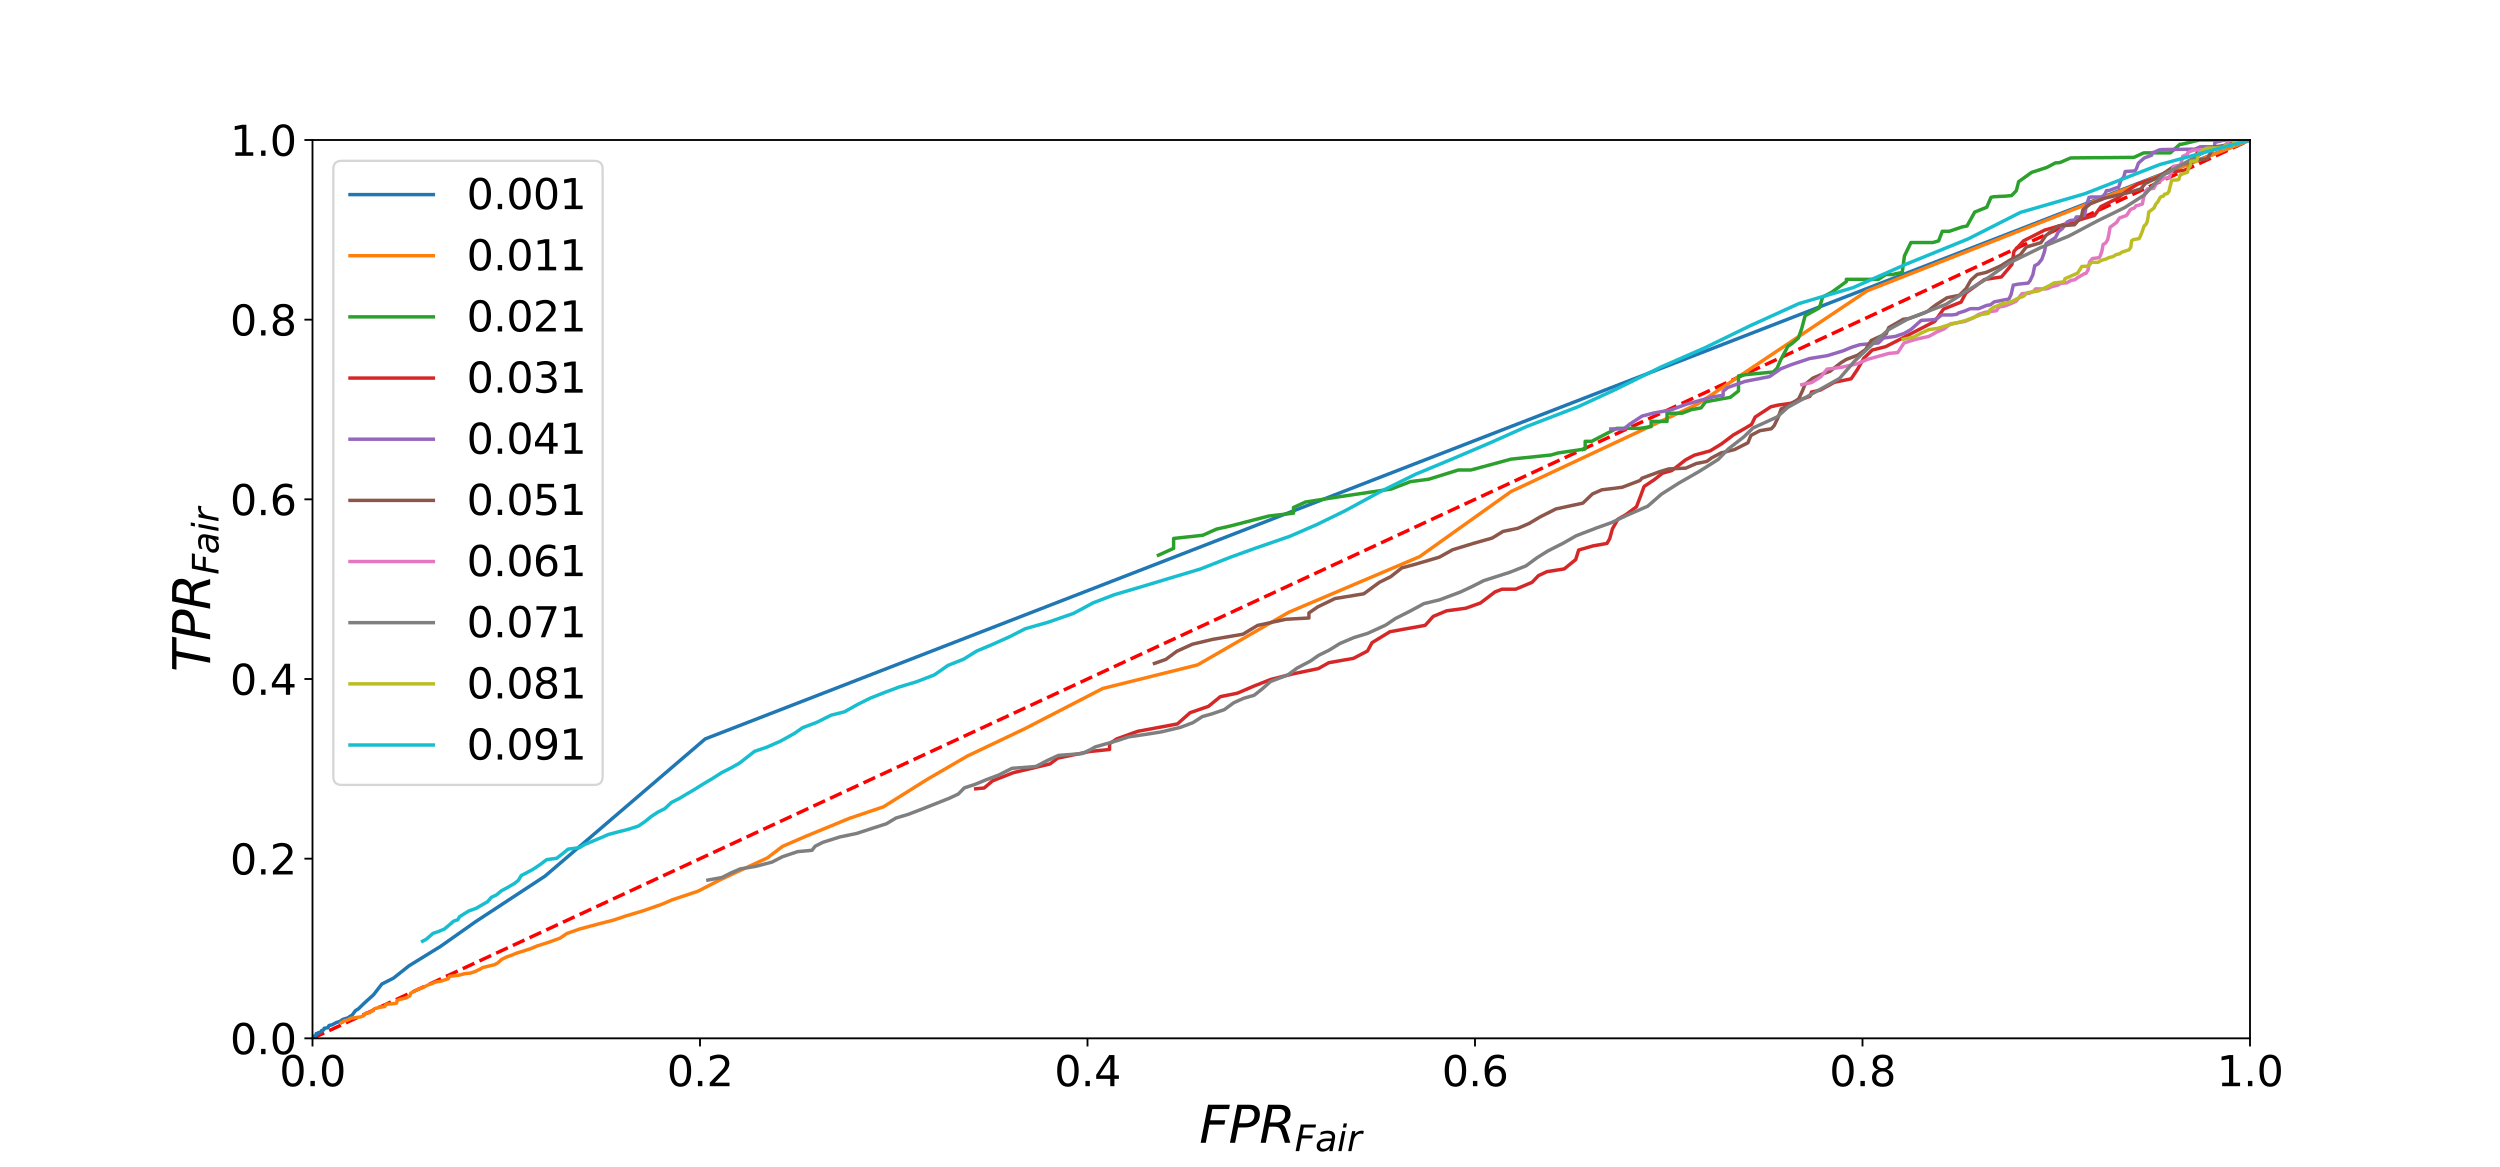 <?xml version="1.0" encoding="utf-8" standalone="no"?>
<!DOCTYPE svg PUBLIC "-//W3C//DTD SVG 1.1//EN"
  "http://www.w3.org/Graphics/SVG/1.1/DTD/svg11.dtd">
<svg height="504pt" version="1.1" viewBox="0 0 1080 504" width="1080pt" xmlns="http://www.w3.org/2000/svg" xmlns:xlink="http://www.w3.org/1999/xlink">
 <defs>
  <style type="text/css">*{stroke-linecap:butt;stroke-linejoin:round;}</style>
 </defs>
 <g id="figure_1">
  <g id="patch_1">
   <path d="M 0 504 
L 1080 504 
L 1080 0 
L 0 0 
z
" style="fill:#ffffff;"/>
  </g>
  <g id="axes_1">
   <g id="patch_2">
    <path d="M 135 448.56 
L 972 448.56 
L 972 60.48 
L 135 60.48 
z
" style="fill:#ffffff;"/>
   </g>
   <g id="matplotlib.axis_1">
    <g id="xtick_1">
     <g id="line2d_1">
      <defs>
       <path d="M 0 0 
L 0 3.5 
" id="mba4904916d" style="stroke:#000000;stroke-width:0.8;"/>
      </defs>
      <g>
       <use style="stroke:#000000;stroke-width:0.8;" x="135" xlink:href="#mba4904916d" y="448.56"/>
      </g>
     </g>
     <g id="text_1">
      <!-- 0.0 -->
      <g transform="translate(120.687 469.237)scale(0.18 -0.18)">
       <defs>
        <path d="M 2034 4250 
Q 1547 4250 1301 3770 
Q 1056 3291 1056 2328 
Q 1056 1369 1301 889 
Q 1547 409 2034 409 
Q 2525 409 2770 889 
Q 3016 1369 3016 2328 
Q 3016 3291 2770 3770 
Q 2525 4250 2034 4250 
z
M 2034 4750 
Q 2819 4750 3233 4129 
Q 3647 3509 3647 2328 
Q 3647 1150 3233 529 
Q 2819 -91 2034 -91 
Q 1250 -91 836 529 
Q 422 1150 422 2328 
Q 422 3509 836 4129 
Q 1250 4750 2034 4750 
z
" id="DejaVuSans-30" transform="scale(0.016)"/>
        <path d="M 684 794 
L 1344 794 
L 1344 0 
L 684 0 
L 684 794 
z
" id="DejaVuSans-2e" transform="scale(0.016)"/>
       </defs>
       <use xlink:href="#DejaVuSans-30"/>
       <use x="63.623" xlink:href="#DejaVuSans-2e"/>
       <use x="95.41" xlink:href="#DejaVuSans-30"/>
      </g>
     </g>
    </g>
    <g id="xtick_2">
     <g id="line2d_2">
      <g>
       <use style="stroke:#000000;stroke-width:0.8;" x="302.4" xlink:href="#mba4904916d" y="448.56"/>
      </g>
     </g>
     <g id="text_2">
      <!-- 0.2 -->
      <g transform="translate(288.087 469.237)scale(0.18 -0.18)">
       <defs>
        <path d="M 1228 531 
L 3431 531 
L 3431 0 
L 469 0 
L 469 531 
Q 828 903 1448 1529 
Q 2069 2156 2228 2338 
Q 2531 2678 2651 2914 
Q 2772 3150 2772 3378 
Q 2772 3750 2511 3984 
Q 2250 4219 1831 4219 
Q 1534 4219 1204 4116 
Q 875 4013 500 3803 
L 500 4441 
Q 881 4594 1212 4672 
Q 1544 4750 1819 4750 
Q 2544 4750 2975 4387 
Q 3406 4025 3406 3419 
Q 3406 3131 3298 2873 
Q 3191 2616 2906 2266 
Q 2828 2175 2409 1742 
Q 1991 1309 1228 531 
z
" id="DejaVuSans-32" transform="scale(0.016)"/>
       </defs>
       <use xlink:href="#DejaVuSans-30"/>
       <use x="63.623" xlink:href="#DejaVuSans-2e"/>
       <use x="95.41" xlink:href="#DejaVuSans-32"/>
      </g>
     </g>
    </g>
    <g id="xtick_3">
     <g id="line2d_3">
      <g>
       <use style="stroke:#000000;stroke-width:0.8;" x="469.8" xlink:href="#mba4904916d" y="448.56"/>
      </g>
     </g>
     <g id="text_3">
      <!-- 0.4 -->
      <g transform="translate(455.487 469.237)scale(0.18 -0.18)">
       <defs>
        <path d="M 2419 4116 
L 825 1625 
L 2419 1625 
L 2419 4116 
z
M 2253 4666 
L 3047 4666 
L 3047 1625 
L 3713 1625 
L 3713 1100 
L 3047 1100 
L 3047 0 
L 2419 0 
L 2419 1100 
L 313 1100 
L 313 1709 
L 2253 4666 
z
" id="DejaVuSans-34" transform="scale(0.016)"/>
       </defs>
       <use xlink:href="#DejaVuSans-30"/>
       <use x="63.623" xlink:href="#DejaVuSans-2e"/>
       <use x="95.41" xlink:href="#DejaVuSans-34"/>
      </g>
     </g>
    </g>
    <g id="xtick_4">
     <g id="line2d_4">
      <g>
       <use style="stroke:#000000;stroke-width:0.8;" x="637.2" xlink:href="#mba4904916d" y="448.56"/>
      </g>
     </g>
     <g id="text_4">
      <!-- 0.6 -->
      <g transform="translate(622.887 469.237)scale(0.18 -0.18)">
       <defs>
        <path d="M 2113 2584 
Q 1688 2584 1439 2293 
Q 1191 2003 1191 1497 
Q 1191 994 1439 701 
Q 1688 409 2113 409 
Q 2538 409 2786 701 
Q 3034 994 3034 1497 
Q 3034 2003 2786 2293 
Q 2538 2584 2113 2584 
z
M 3366 4563 
L 3366 3988 
Q 3128 4100 2886 4159 
Q 2644 4219 2406 4219 
Q 1781 4219 1451 3797 
Q 1122 3375 1075 2522 
Q 1259 2794 1537 2939 
Q 1816 3084 2150 3084 
Q 2853 3084 3261 2657 
Q 3669 2231 3669 1497 
Q 3669 778 3244 343 
Q 2819 -91 2113 -91 
Q 1303 -91 875 529 
Q 447 1150 447 2328 
Q 447 3434 972 4092 
Q 1497 4750 2381 4750 
Q 2619 4750 2861 4703 
Q 3103 4656 3366 4563 
z
" id="DejaVuSans-36" transform="scale(0.016)"/>
       </defs>
       <use xlink:href="#DejaVuSans-30"/>
       <use x="63.623" xlink:href="#DejaVuSans-2e"/>
       <use x="95.41" xlink:href="#DejaVuSans-36"/>
      </g>
     </g>
    </g>
    <g id="xtick_5">
     <g id="line2d_5">
      <g>
       <use style="stroke:#000000;stroke-width:0.8;" x="804.6" xlink:href="#mba4904916d" y="448.56"/>
      </g>
     </g>
     <g id="text_5">
      <!-- 0.8 -->
      <g transform="translate(790.287 469.237)scale(0.18 -0.18)">
       <defs>
        <path d="M 2034 2216 
Q 1584 2216 1326 1975 
Q 1069 1734 1069 1313 
Q 1069 891 1326 650 
Q 1584 409 2034 409 
Q 2484 409 2743 651 
Q 3003 894 3003 1313 
Q 3003 1734 2745 1975 
Q 2488 2216 2034 2216 
z
M 1403 2484 
Q 997 2584 770 2862 
Q 544 3141 544 3541 
Q 544 4100 942 4425 
Q 1341 4750 2034 4750 
Q 2731 4750 3128 4425 
Q 3525 4100 3525 3541 
Q 3525 3141 3298 2862 
Q 3072 2584 2669 2484 
Q 3125 2378 3379 2068 
Q 3634 1759 3634 1313 
Q 3634 634 3220 271 
Q 2806 -91 2034 -91 
Q 1263 -91 848 271 
Q 434 634 434 1313 
Q 434 1759 690 2068 
Q 947 2378 1403 2484 
z
M 1172 3481 
Q 1172 3119 1398 2916 
Q 1625 2713 2034 2713 
Q 2441 2713 2670 2916 
Q 2900 3119 2900 3481 
Q 2900 3844 2670 4047 
Q 2441 4250 2034 4250 
Q 1625 4250 1398 4047 
Q 1172 3844 1172 3481 
z
" id="DejaVuSans-38" transform="scale(0.016)"/>
       </defs>
       <use xlink:href="#DejaVuSans-30"/>
       <use x="63.623" xlink:href="#DejaVuSans-2e"/>
       <use x="95.41" xlink:href="#DejaVuSans-38"/>
      </g>
     </g>
    </g>
    <g id="xtick_6">
     <g id="line2d_6">
      <g>
       <use style="stroke:#000000;stroke-width:0.8;" x="972" xlink:href="#mba4904916d" y="448.56"/>
      </g>
     </g>
     <g id="text_6">
      <!-- 1.0 -->
      <g transform="translate(957.687 469.237)scale(0.18 -0.18)">
       <defs>
        <path d="M 794 531 
L 1825 531 
L 1825 4091 
L 703 3866 
L 703 4441 
L 1819 4666 
L 2450 4666 
L 2450 531 
L 3481 531 
L 3481 0 
L 794 0 
L 794 531 
z
" id="DejaVuSans-31" transform="scale(0.016)"/>
       </defs>
       <use xlink:href="#DejaVuSans-31"/>
       <use x="63.623" xlink:href="#DejaVuSans-2e"/>
       <use x="95.41" xlink:href="#DejaVuSans-30"/>
      </g>
     </g>
    </g>
    <g id="text_7">
     <!-- $FPR_{Fair}$ -->
     <g transform="translate(518.08 493.697)scale(0.22 -0.22)">
      <defs>
       <path d="M 1081 4666 
L 3756 4666 
L 3653 4134 
L 1606 4134 
L 1338 2759 
L 3188 2759 
L 3084 2228 
L 1234 2228 
L 800 0 
L 172 0 
L 1081 4666 
z
" id="DejaVuSans-Oblique-46" transform="scale(0.016)"/>
       <path d="M 1081 4666 
L 2541 4666 
Q 3178 4666 3512 4369 
Q 3847 4072 3847 3500 
Q 3847 2731 3353 2303 
Q 2859 1875 1966 1875 
L 1172 1875 
L 806 0 
L 172 0 
L 1081 4666 
z
M 1613 4147 
L 1275 2394 
L 2069 2394 
Q 2606 2394 2893 2669 
Q 3181 2944 3181 3456 
Q 3181 3784 2986 3965 
Q 2791 4147 2438 4147 
L 1613 4147 
z
" id="DejaVuSans-Oblique-50" transform="scale(0.016)"/>
       <path d="M 1613 4147 
L 1294 2491 
L 2106 2491 
Q 2584 2491 2879 2755 
Q 3175 3019 3175 3444 
Q 3175 3784 2976 3965 
Q 2778 4147 2406 4147 
L 1613 4147 
z
M 2772 2241 
Q 2972 2194 3105 2009 
Q 3238 1825 3413 1275 
L 3809 0 
L 3144 0 
L 2778 1197 
Q 2638 1659 2453 1815 
Q 2269 1972 1888 1972 
L 1191 1972 
L 806 0 
L 172 0 
L 1081 4666 
L 2503 4666 
Q 3150 4666 3495 4373 
Q 3841 4081 3841 3531 
Q 3841 3044 3547 2687 
Q 3253 2331 2772 2241 
z
" id="DejaVuSans-Oblique-52" transform="scale(0.016)"/>
       <path d="M 3438 1997 
L 3047 0 
L 2472 0 
L 2578 531 
Q 2325 219 2001 64 
Q 1678 -91 1281 -91 
Q 834 -91 548 182 
Q 263 456 263 884 
Q 263 1497 752 1853 
Q 1241 2209 2100 2209 
L 2900 2209 
L 2931 2363 
Q 2938 2388 2941 2417 
Q 2944 2447 2944 2509 
Q 2944 2788 2717 2942 
Q 2491 3097 2081 3097 
Q 1800 3097 1504 3025 
Q 1209 2953 897 2809 
L 997 3341 
Q 1322 3463 1633 3523 
Q 1944 3584 2234 3584 
Q 2853 3584 3176 3315 
Q 3500 3047 3500 2534 
Q 3500 2431 3484 2292 
Q 3469 2153 3438 1997 
z
M 2816 1759 
L 2241 1759 
Q 1534 1759 1195 1570 
Q 856 1381 856 984 
Q 856 709 1029 553 
Q 1203 397 1509 397 
Q 1978 397 2328 733 
Q 2678 1069 2791 1631 
L 2816 1759 
z
" id="DejaVuSans-Oblique-61" transform="scale(0.016)"/>
       <path d="M 1172 4863 
L 1747 4863 
L 1606 4134 
L 1031 4134 
L 1172 4863 
z
M 909 3500 
L 1484 3500 
L 800 0 
L 225 0 
L 909 3500 
z
" id="DejaVuSans-Oblique-69" transform="scale(0.016)"/>
       <path d="M 2853 2969 
Q 2766 3016 2653 3041 
Q 2541 3066 2413 3066 
Q 1953 3066 1609 2717 
Q 1266 2369 1153 1784 
L 800 0 
L 225 0 
L 909 3500 
L 1484 3500 
L 1375 2956 
Q 1603 3259 1920 3421 
Q 2238 3584 2597 3584 
Q 2691 3584 2781 3573 
Q 2872 3563 2963 3538 
L 2853 2969 
z
" id="DejaVuSans-Oblique-72" transform="scale(0.016)"/>
      </defs>
      <use transform="translate(0 0.094)" xlink:href="#DejaVuSans-Oblique-46"/>
      <use transform="translate(57.52 0.094)" xlink:href="#DejaVuSans-Oblique-50"/>
      <use transform="translate(117.822 0.094)" xlink:href="#DejaVuSans-Oblique-52"/>
      <use transform="translate(187.305 -16.312)scale(0.7)" xlink:href="#DejaVuSans-Oblique-46"/>
      <use transform="translate(227.568 -16.312)scale(0.7)" xlink:href="#DejaVuSans-Oblique-61"/>
      <use transform="translate(270.464 -16.312)scale(0.7)" xlink:href="#DejaVuSans-Oblique-69"/>
      <use transform="translate(289.912 -16.312)scale(0.7)" xlink:href="#DejaVuSans-Oblique-72"/>
     </g>
    </g>
   </g>
   <g id="matplotlib.axis_2">
    <g id="ytick_1">
     <g id="line2d_7">
      <defs>
       <path d="M 0 0 
L -3.5 0 
" id="md458736baf" style="stroke:#000000;stroke-width:0.8;"/>
      </defs>
      <g>
       <use style="stroke:#000000;stroke-width:0.8;" x="135" xlink:href="#md458736baf" y="448.56"/>
      </g>
     </g>
     <g id="text_8">
      <!-- 0.0 -->
      <g transform="translate(99.374 455.399)scale(0.18 -0.18)">
       <use xlink:href="#DejaVuSans-30"/>
       <use x="63.623" xlink:href="#DejaVuSans-2e"/>
       <use x="95.41" xlink:href="#DejaVuSans-30"/>
      </g>
     </g>
    </g>
    <g id="ytick_2">
     <g id="line2d_8">
      <g>
       <use style="stroke:#000000;stroke-width:0.8;" x="135" xlink:href="#md458736baf" y="370.944"/>
      </g>
     </g>
     <g id="text_9">
      <!-- 0.2 -->
      <g transform="translate(99.374 377.783)scale(0.18 -0.18)">
       <use xlink:href="#DejaVuSans-30"/>
       <use x="63.623" xlink:href="#DejaVuSans-2e"/>
       <use x="95.41" xlink:href="#DejaVuSans-32"/>
      </g>
     </g>
    </g>
    <g id="ytick_3">
     <g id="line2d_9">
      <g>
       <use style="stroke:#000000;stroke-width:0.8;" x="135" xlink:href="#md458736baf" y="293.328"/>
      </g>
     </g>
     <g id="text_10">
      <!-- 0.4 -->
      <g transform="translate(99.374 300.167)scale(0.18 -0.18)">
       <use xlink:href="#DejaVuSans-30"/>
       <use x="63.623" xlink:href="#DejaVuSans-2e"/>
       <use x="95.41" xlink:href="#DejaVuSans-34"/>
      </g>
     </g>
    </g>
    <g id="ytick_4">
     <g id="line2d_10">
      <g>
       <use style="stroke:#000000;stroke-width:0.8;" x="135" xlink:href="#md458736baf" y="215.712"/>
      </g>
     </g>
     <g id="text_11">
      <!-- 0.6 -->
      <g transform="translate(99.374 222.551)scale(0.18 -0.18)">
       <use xlink:href="#DejaVuSans-30"/>
       <use x="63.623" xlink:href="#DejaVuSans-2e"/>
       <use x="95.41" xlink:href="#DejaVuSans-36"/>
      </g>
     </g>
    </g>
    <g id="ytick_5">
     <g id="line2d_11">
      <g>
       <use style="stroke:#000000;stroke-width:0.8;" x="135" xlink:href="#md458736baf" y="138.096"/>
      </g>
     </g>
     <g id="text_12">
      <!-- 0.8 -->
      <g transform="translate(99.374 144.935)scale(0.18 -0.18)">
       <use xlink:href="#DejaVuSans-30"/>
       <use x="63.623" xlink:href="#DejaVuSans-2e"/>
       <use x="95.41" xlink:href="#DejaVuSans-38"/>
      </g>
     </g>
    </g>
    <g id="ytick_6">
     <g id="line2d_12">
      <g>
       <use style="stroke:#000000;stroke-width:0.8;" x="135" xlink:href="#md458736baf" y="60.48"/>
      </g>
     </g>
     <g id="text_13">
      <!-- 1.0 -->
      <g transform="translate(99.374 67.319)scale(0.18 -0.18)">
       <use xlink:href="#DejaVuSans-31"/>
       <use x="63.623" xlink:href="#DejaVuSans-2e"/>
       <use x="95.41" xlink:href="#DejaVuSans-30"/>
      </g>
     </g>
    </g>
    <g id="text_14">
     <!-- $TPR_{Fair}$ -->
     <g transform="translate(90.799 290.27)rotate(-90)scale(0.22 -0.22)">
      <defs>
       <path d="M 378 4666 
L 4325 4666 
L 4225 4134 
L 2559 4134 
L 1759 0 
L 1125 0 
L 1925 4134 
L 275 4134 
L 378 4666 
z
" id="DejaVuSans-Oblique-54" transform="scale(0.016)"/>
      </defs>
      <use transform="translate(0 0.094)" xlink:href="#DejaVuSans-Oblique-54"/>
      <use transform="translate(61.084 0.094)" xlink:href="#DejaVuSans-Oblique-50"/>
      <use transform="translate(121.387 0.094)" xlink:href="#DejaVuSans-Oblique-52"/>
      <use transform="translate(190.869 -16.312)scale(0.7)" xlink:href="#DejaVuSans-Oblique-46"/>
      <use transform="translate(231.133 -16.312)scale(0.7)" xlink:href="#DejaVuSans-Oblique-61"/>
      <use transform="translate(274.028 -16.312)scale(0.7)" xlink:href="#DejaVuSans-Oblique-69"/>
      <use transform="translate(293.477 -16.312)scale(0.7)" xlink:href="#DejaVuSans-Oblique-72"/>
     </g>
    </g>
   </g>
   <g id="line2d_13">
    <path clip-path="url(#p3e7b796cf3)" d="M 135 448.56 
L 972 60.48 
" style="fill:none;stroke:#ff0000;stroke-dasharray:5.55,2.4;stroke-dashoffset:0;stroke-width:1.5;"/>
   </g>
   <g id="line2d_14">
    <path clip-path="url(#p3e7b796cf3)" d="M 972 60.48 
L 304.662 319.2 
L 235.44 378.49 
L 205.534 398.11 
L 190.308 408.835 
L 176.701 417.224 
L 169.979 422.555 
L 164.969 425.095 
L 161.333 429.782 
L 158.673 432.162 
L 156.781 433.915 
L 154.929 435.731 
L 153.541 436.619 
L 152.107 438.539 
L 151.14 439.116 
L 150.238 439.74 
L 148.302 440.303 
L 147.493 440.77 
L 146.814 441.3 
L 145.473 441.664 
L 145.044 441.869 
L 144.52 442.169 
L 144.098 442.355 
L 143.674 442.598 
L 143.315 442.76 
L 142.267 442.972 
L 142.002 443.156 
L 141.79 443.804 
L 141.562 443.984 
L 140.768 444.11 
L 140.032 444.219 
L 139.924 444.755 
L 139.798 444.86 
L 139.699 444.933 
L 139.619 445.05 
L 139.024 445.146 
L 138.946 445.252 
L 138.855 445.335 
L 138.768 445.396 
L 138.704 445.793 
L 138.639 445.856 
L 138.575 445.911 
L 138.511 445.971 
L 138.028 445.996 
L 137.965 446.066 
L 137.503 446.104 
L 137.474 446.436 
L 137.028 446.485 
L 136.591 446.521 
L 136.566 446.842 
L 136.549 446.876 
L 136.53 446.904 
L 136.507 446.92 
L 136.486 446.944 
L 136.469 446.972 
L 136.452 447.257 
L 136.434 447.285 
L 136.421 447.554 
L 136.407 447.567 
L 136.39 447.581 
L 136.373 447.597 
L 136.019 447.609 
L 136.009 447.624 
L 135.998 447.638 
L 135.991 447.65 
L 135.653 447.661 
L 135.645 447.668 
L 135.319 447.678 
L 135.315 447.903 
L 135.311 447.911 
L 135.308 447.916 
L 135.306 447.922 
L 135.302 447.926 
L 135.299 447.932 
L 135.296 447.94 
L 135.292 447.942 
L 135.29 448.152 
L 135.287 448.158 
L 135.285 448.162 
L 135.283 448.165 
L 135.281 448.17 
L 135.279 448.174 
L 135.277 448.178 
L 135.274 448.182 
L 135.273 448.185 
L 135.271 448.188 
L 135.269 448.193 
L 135 448.197 
L 135 448.199 
L 135 448.202 
L 135 448.205 
L 135 448.206 
L 135 448.208 
L 135 448.211 
L 135 448.214 
L 135 448.217 
L 135 448.22 
L 135 448.222 
L 135 448.225 
L 135 448.228 
L 135 448.231 
" style="fill:none;stroke:#1f77b4;stroke-linecap:square;stroke-width:1.5;"/>
   </g>
   <g id="line2d_15">
    <path clip-path="url(#p3e7b796cf3)" d="M 972 60.48 
L 806.605 125.632 
L 733.5 174.478 
L 652.772 212.337 
L 613.286 240.459 
L 556.795 264.471 
L 517.371 287.223 
L 476.408 297.413 
L 442.833 314.739 
L 417.93 326.592 
L 400.608 336.653 
L 381.673 348.53 
L 366.94 353.52 
L 348.426 361.14 
L 338.07 365.624 
L 331.439 370.65 
L 320.638 375.623 
L 310.88 380.19 
L 301.5 385.011 
L 290.484 388.675 
L 286.027 390.604 
L 277.439 393.591 
L 270.3 395.713 
L 264.857 397.538 
L 257.978 399.296 
L 250.406 401.328 
L 244.885 403.268 
L 241.924 405.285 
L 236.935 407.093 
L 232.043 408.656 
L 229.325 409.795 
L 226.095 410.854 
L 223.216 411.738 
L 221.086 412.619 
L 218.802 413.424 
L 216.782 414.443 
L 215 415.999 
L 213.776 416.714 
L 211.531 417.251 
L 208.404 418.017 
L 207.578 418.572 
L 205.218 419.723 
L 203.214 420.379 
L 200.647 420.648 
L 198.136 421.309 
L 194.146 421.785 
L 193.643 422.815 
L 190.39 423.875 
L 188.019 424.267 
L 186.72 424.893 
L 185.288 425.329 
L 184.532 425.697 
L 183.018 426.467 
L 180.773 427.319 
L 179.608 427.896 
L 178.501 428.458 
L 177.41 429.115 
L 177.168 429.887 
L 176.929 430.323 
L 175.944 430.787 
L 175.525 431.062 
L 173.643 431.53 
L 172.627 431.764 
L 171.557 432.222 
L 171.325 433.346 
L 170.345 433.549 
L 169.254 433.653 
L 166.879 433.792 
L 166.627 434.115 
L 166.351 434.53 
L 166.215 434.827 
L 165.305 434.968 
L 163.664 435.066 
L 163.373 435.409 
L 162.385 435.578 
L 162 435.654 
L 161.199 436.222 
L 161.049 436.37 
L 160.922 436.714 
L 160.137 437.005 
L 159.995 437.127 
L 159.835 437.448 
L 158.952 437.563 
L 158.176 437.675 
L 157.426 438.178 
L 157.285 438.25 
L 157.164 438.751 
L 156.462 439.035 
L 155.683 439.33 
L 153.715 439.591 
L 151.701 439.87 
L 150.985 440.102 
L 150.949 440.353 
L 150.288 440.568 
L 149.573 440.841 
L 148.897 440.913 
L 148.216 441.331 
L 148.137 441.387 
L 148.068 441.62 
L 147.409 441.683 
L 147.363 441.748 
" style="fill:none;stroke:#ff7f0e;stroke-linecap:square;stroke-width:1.5;"/>
   </g>
   <g id="line2d_16">
    <path clip-path="url(#p3e7b796cf3)" d="M 972 60.48 
L 965.139 60.48 
L 961.667 60.48 
L 958.222 60.48 
L 954.49 60.48 
L 953.961 60.48 
L 950.165 60.48 
L 942.502 62.311 
L 941.701 62.337 
L 937.603 66.024 
L 926.345 66.051 
L 925.927 66.104 
L 921.857 67.979 
L 910.569 68.089 
L 903.518 68.127 
L 896.595 68.203 
L 896.253 68.203 
L 894.5 68.242 
L 889.864 70.231 
L 887.9 70.38 
L 884.314 72.3 
L 877.632 74.483 
L 872.06 78.484 
L 871.055 82.372 
L 868.985 84.485 
L 866.274 84.735 
L 861.286 84.99 
L 860.102 85.251 
L 858.277 89.534 
L 853.082 91.609 
L 849.742 97.637 
L 847.646 98.036 
L 842.121 99.911 
L 839.065 99.911 
L 838.278 101.986 
L 837.482 104.061 
L 835.036 104.772 
L 828.221 104.772 
L 825.525 104.772 
L 822.726 110.555 
L 821.769 117.671 
L 818.824 118.279 
L 817.816 118.588 
L 814.711 118.588 
L 811.479 120.664 
L 797.625 120.664 
L 797.625 121.645 
L 791.353 126.22 
L 787.368 128.341 
L 786 132.978 
L 779.8 136.409 
L 778.366 141.852 
L 776.91 146.025 
L 773.931 148.585 
L 772.408 149.548 
L 769.289 155.391 
L 767.693 159.073 
L 766.071 160.698 
L 754.512 161.812 
L 751.032 162.378 
L 751.032 168.882 
L 747.439 171.671 
L 743.727 172.3 
L 736.81 173.578 
L 734.85 176.223 
L 730.831 176.904 
L 726.672 178.493 
L 720.159 178.493 
L 720.159 179.889 
L 720.159 180.6 
L 720.159 182.047 
L 717.911 182.047 
L 713.291 182.047 
L 713.291 184.285 
L 708.5 185.049 
L 698.365 185.049 
L 687.583 190.643 
L 684.794 190.643 
L 684.794 193.96 
L 673.071 195.682 
L 669.99 196.56 
L 652.732 198.351 
L 649.406 199.264 
L 642.543 201.126 
L 635.38 203.04 
L 630 203.04 
L 617.185 207.028 
L 609.3 208.06 
L 601.057 211.245 
L 578.711 214.571 
L 563.962 216.87 
L 558.797 219.24 
L 558.797 221.682 
L 548.065 222.932 
L 531.474 227.233 
L 525.6 228.546 
L 519.568 231.235 
L 507 232.612 
L 507 236.88 
L 500.451 239.845 
L 500.451 239.845 
" style="fill:none;stroke:#2ca02c;stroke-linecap:square;stroke-width:1.5;"/>
   </g>
   <g id="line2d_17">
    <path clip-path="url(#p3e7b796cf3)" d="M 972 60.48 
L 960.81 62.854 
L 958.464 64.051 
L 949.62 65.271 
L 944.927 73.416 
L 935.609 74.592 
L 930.836 77.095 
L 923.579 79.411 
L 917.924 83.168 
L 914.932 85.556 
L 907.615 89.227 
L 904.848 93.021 
L 897.225 95.323 
L 883.264 99.41 
L 874.231 104.003 
L 870.042 108.539 
L 869.169 114.214 
L 864.63 119.639 
L 857.309 120.741 
L 849.273 126.562 
L 847.184 130.501 
L 839.579 133.544 
L 835.861 138.808 
L 829.964 141.871 
L 823.541 145.152 
L 820.294 146.851 
L 814.571 149.762 
L 808.811 151.231 
L 805.13 154.813 
L 802.447 159.564 
L 799.676 163.655 
L 792.446 165.144 
L 786.308 168.538 
L 782.544 169.374 
L 781.902 171.194 
L 778.624 172.359 
L 773.686 174.207 
L 767.926 175.034 
L 765 175.728 
L 758.234 180.157 
L 756.685 183.334 
L 753.518 185.22 
L 748.8 187.909 
L 743.727 191.742 
L 738.79 194.772 
L 731.93 196.648 
L 728.15 198.669 
L 722.25 203.275 
L 718.156 204.427 
L 714.725 207.165 
L 710.222 210.184 
L 709.14 213.186 
L 706.95 218.927 
L 702.339 222.371 
L 698.911 224.31 
L 696.577 228.455 
L 695.395 232.705 
L 694.203 234.767 
L 688.21 235.817 
L 681.987 237.622 
L 680.709 241.739 
L 675.717 245.779 
L 668.31 246.945 
L 664.606 248.675 
L 661.862 251.553 
L 659.068 252.74 
L 654.781 254.52 
L 648.879 254.52 
L 645.845 255.703 
L 641.186 259.253 
L 639.603 260.472 
L 633.214 262.752 
L 624.951 263.871 
L 619.147 266.28 
L 615.653 270.159 
L 600.474 272.891 
L 592.734 277.62 
L 590.749 281.244 
L 584.665 284.417 
L 574.082 286.272 
L 569.508 288.832 
L 558.099 291.198 
L 548.85 293.565 
L 541.678 296.395 
L 534.477 299.48 
L 527.194 300.947 
L 522.052 305.139 
L 514.112 307.881 
L 508.661 312.732 
L 491.5 315.925 
L 482.434 319.2 
L 479.335 321.26 
L 479.335 323.775 
L 470.866 324.625 
L 456.923 327.519 
L 453.6 330.015 
L 444.799 332.136 
L 437.862 333.758 
L 428.781 337.319 
L 425.16 340.407 
L 421.49 340.76 
" style="fill:none;stroke:#d62728;stroke-linecap:square;stroke-width:1.5;"/>
   </g>
   <g id="line2d_18">
    <path clip-path="url(#p3e7b796cf3)" d="M 972 60.48 
L 968.505 60.48 
L 966.714 60.48 
L 964.907 60.48 
L 963.058 60.48 
L 962.902 60.48 
L 960.963 60.48 
L 957.153 61.429 
L 956.851 61.445 
L 956.607 63.376 
L 950.638 63.405 
L 950.438 63.442 
L 948.199 64.44 
L 942.107 64.512 
L 938.121 64.554 
L 934.045 64.609 
L 933.772 64.653 
L 932.926 64.71 
L 930.358 65.855 
L 929.727 65.931 
L 929.513 67.058 
L 926.345 68.242 
L 923.796 70.459 
L 923.027 72.642 
L 922.367 73.786 
L 921.273 73.901 
L 918.525 74.057 
L 918.076 74.137 
L 917.465 76.46 
L 916.361 77.601 
L 915.212 80.965 
L 914.189 81.147 
L 911.127 82.295 
L 910 82.36 
L 909.421 83.649 
L 908.43 84.807 
L 907.408 85.101 
L 903.618 85.101 
L 902.482 85.251 
L 901.307 88.619 
L 900.584 92.917 
L 899.595 93.21 
L 898.579 93.71 
L 897 93.71 
L 896.185 95.109 
L 894.5 95.216 
L 893.038 95.871 
L 890.895 98.794 
L 889.292 100.03 
L 887.964 102.636 
L 883.895 105.258 
L 883.176 108.835 
L 882.074 111.973 
L 880.563 113.921 
L 879 114.811 
L 878.198 118.692 
L 876.969 121.279 
L 876.132 122.31 
L 872.004 122.732 
L 869.742 123.16 
L 868.808 127.16 
L 867.857 129.202 
L 866.397 129.442 
L 861.453 130.417 
L 859.866 131.675 
L 858.233 131.932 
L 854.82 133.333 
L 851.196 133.333 
L 848.653 134.4 
L 846 135.221 
L 845.319 135.779 
L 843.231 136.061 
L 838.841 136.061 
L 837.31 137.211 
L 835.744 138.096 
L 829.964 138.396 
L 825.525 142.341 
L 822.726 143.971 
L 818.824 145.323 
L 813.649 146.016 
L 811.479 148.163 
L 803.438 148.903 
L 799.851 150.037 
L 796.109 151.594 
L 789.496 153.619 
L 781.773 154.878 
L 773.931 157.5 
L 769.289 159.331 
L 764.424 162.706 
L 753.958 164.74 
L 746.374 167.4 
L 744.395 169.062 
L 744.395 170.776 
L 740.33 171.36 
L 728.509 174.621 
L 721.682 177.116 
L 714.462 178.405 
L 709.412 179.722 
L 704.16 183.149 
L 701.455 185.301 
L 695.876 185.301 
" style="fill:none;stroke:#9467bd;stroke-linecap:square;stroke-width:1.5;"/>
   </g>
   <g id="line2d_19">
    <path clip-path="url(#p3e7b796cf3)" d="M 972 60.48 
L 963.602 61.956 
L 962.136 62.698 
L 956.474 63.454 
L 953.495 68.565 
L 947.635 69.334 
L 943.138 70.868 
L 938.403 72.352 
L 934.965 74.715 
L 933.07 76.213 
L 926.757 79.282 
L 924.824 81.621 
L 919.783 83.131 
L 909.148 85.64 
L 903.143 87.982 
L 899.818 90.57 
L 899.15 93.722 
L 896.196 97.106 
L 889.255 97.628 
L 883.81 101.748 
L 881.688 104.832 
L 875.36 106.699 
L 872.751 110.09 
L 868.419 112.277 
L 864.434 114.779 
L 862.23 115.805 
L 858.099 117.645 
L 854.161 118.571 
L 851.43 120.991 
L 849.382 124.625 
L 846.45 127.556 
L 841.104 128.635 
L 836.521 131.548 
L 834.385 133.145 
L 833.134 134.247 
L 831.538 135.049 
L 828.292 136.321 
L 824.641 137.609 
L 822.179 137.933 
L 815.949 141.499 
L 814.807 144.215 
L 812.077 145.373 
L 808.376 147.083 
L 805.878 151.032 
L 802.454 153.458 
L 797.625 155.272 
L 795.325 156.678 
L 790.537 160.415 
L 787.537 161.464 
L 783.15 163.355 
L 779.748 166.091 
L 778.665 168.84 
L 777.017 172.328 
L 772.371 175.372 
L 769.461 176.646 
L 768.273 180.088 
L 766.464 183.843 
L 765.241 185.22 
L 760.259 186.061 
L 756.409 188.092 
L 755.095 191.293 
L 749.312 194.21 
L 743.494 195.654 
L 739.5 197.76 
L 737.327 199.334 
L 732.857 200.224 
L 728.214 202.244 
L 720.9 202.569 
L 716.644 203.881 
L 709.355 206.57 
L 708.446 207.589 
L 700.777 210.502 
L 691.996 211.599 
L 687.964 213.36 
L 683.802 217.344 
L 672.179 219.854 
L 665.313 223.311 
L 660.558 226.146 
L 655.654 228.249 
L 649.301 229.572 
L 644.625 232.438 
L 636.522 234.739 
L 627.556 237.482 
L 621.791 240.694 
L 610.731 243.953 
L 605.588 245.326 
L 600.809 249.116 
L 595.903 251.55 
L 589.157 256.52 
L 576.75 258.562 
L 569.292 262.159 
L 565.457 264.787 
L 565.457 266.972 
L 555.522 267.525 
L 543.293 270.168 
L 536.926 273.977 
L 523.909 276.197 
L 515.066 278.312 
L 508.431 281.321 
L 503.627 284.873 
L 498.723 286.588 
" style="fill:none;stroke:#8c564b;stroke-linecap:square;stroke-width:1.5;"/>
   </g>
   <g id="line2d_20">
    <path clip-path="url(#p3e7b796cf3)" d="M 972 60.48 
L 969.701 60.48 
L 968.522 60.48 
L 967.317 60.48 
L 966.089 60.48 
L 965.978 60.48 
L 964.711 60.48 
L 962.138 61.154 
L 961.961 61.846 
L 961.808 63.218 
L 957.879 63.933 
L 957.726 63.964 
L 956.208 64.668 
L 952.103 64.737 
L 949.306 64.776 
L 947.856 64.849 
L 947.661 64.898 
L 947.22 64.966 
L 945.406 65.786 
L 945.091 65.87 
L 944.908 66.665 
L 942.938 67.522 
L 942.58 69.157 
L 942.16 70.755 
L 941.838 71.613 
L 941.114 71.705 
L 939.207 71.799 
L 938.836 71.87 
L 938.52 73.552 
L 937.87 74.398 
L 937.125 76.82 
L 934.95 76.924 
L 932.632 78.568 
L 931.977 78.645 
L 931.472 79.552 
L 930.953 80.382 
L 930.421 81.389 
L 927.753 81.571 
L 926.96 82.463 
L 926.137 84.946 
L 925.5 88.14 
L 924.623 88.381 
L 923.712 88.751 
L 922.765 88.876 
L 922.03 89.867 
L 921.015 90.198 
L 920.227 90.674 
L 918.716 93.046 
L 915.598 94.186 
L 914.355 96.092 
L 911.55 98.184 
L 911.042 101.136 
L 910.525 103.496 
L 909.645 104.967 
L 908.554 105.628 
L 907.994 108.629 
L 907.232 110.679 
L 906.844 111.312 
L 903.931 111.699 
L 902.678 113.219 
L 902.034 116.636 
L 901.157 118.086 
L 900.484 118.236 
L 897.363 120.027 
L 896.4 120.825 
L 894.653 121.15 
L 892.824 122.196 
L 890.341 122.363 
L 888.894 123.211 
L 886.154 123.906 
L 885.2 124.437 
L 883.895 124.797 
L 879.368 124.797 
L 878.629 125.713 
L 876.732 126.655 
L 873.529 126.847 
L 870.983 130.106 
L 868.301 131.357 
L 865.955 132.216 
L 863.5 132.653 
L 862.486 134.227 
L 857.505 134.923 
L 854.739 135.871 
L 852.429 137.34 
L 848.787 138.867 
L 842.567 139.919 
L 839.842 142.111 
L 837 143.252 
L 833.271 145.329 
L 827.69 146.563 
L 822.536 148.157 
L 820.735 150.935 
L 819.818 152.316 
L 816.037 152.668 
L 806.732 155.244 
L 802.412 157.117 
L 795.49 158.669 
L 789.275 159.464 
L 786.664 162.69 
L 782.606 165.278 
L 778.366 166.17 
" style="fill:none;stroke:#e377c2;stroke-linecap:square;stroke-width:1.5;"/>
   </g>
   <g id="line2d_21">
    <path clip-path="url(#p3e7b796cf3)" d="M 972 60.48 
L 954.149 64.516 
L 946.216 69.066 
L 934.315 75.754 
L 926.273 84.285 
L 917.871 89.655 
L 905.921 95.511 
L 893.719 101.983 
L 881.568 106.963 
L 867.751 113.715 
L 858 120.59 
L 849.147 126.034 
L 840.686 131.464 
L 824.236 137.787 
L 815.865 142.397 
L 810.127 147.516 
L 801.063 156.116 
L 794.695 163.47 
L 783.799 169.597 
L 772.34 175.974 
L 767.662 180.15 
L 757.334 184.858 
L 753.351 188.719 
L 746.616 193.957 
L 742.274 198.474 
L 734.01 203.678 
L 725.231 208.715 
L 717.785 213.443 
L 711.824 218.67 
L 702.784 222.623 
L 696.066 225.798 
L 689.577 228.11 
L 680.959 231.425 
L 675.368 234.624 
L 668.769 237.961 
L 664.126 240.855 
L 659.171 244.483 
L 652.188 247.241 
L 648.275 248.502 
L 641.043 250.812 
L 635.696 253.502 
L 630.92 255.738 
L 621.804 259.164 
L 615.156 260.753 
L 609.373 263.893 
L 602.833 267.192 
L 598.638 270.027 
L 590.725 273.645 
L 584.902 275.417 
L 578.794 278.01 
L 574.252 280.837 
L 569.596 283.136 
L 566.147 285.551 
L 560.417 288.555 
L 556.402 291.536 
L 548.863 294.412 
L 545.362 297.534 
L 541.843 300.322 
L 537.18 301.698 
L 532.957 303.601 
L 528.882 306.58 
L 523.649 308.368 
L 519.409 309.557 
L 515.348 312.187 
L 510.004 314.196 
L 501.483 316.226 
L 495.077 317.227 
L 487.485 318.339 
L 482.733 319.939 
L 473.231 322.627 
L 471.031 323.846 
L 467.575 325.528 
L 457.214 326.333 
L 452.785 328.371 
L 447.463 331.124 
L 437.18 331.92 
L 431.464 334.8 
L 426.018 336.856 
L 421.342 338.807 
L 416.607 340.342 
L 414 343.014 
L 410.089 344.858 
L 404.409 347.106 
L 398.622 349.408 
L 392.334 351.806 
L 387.029 353.397 
L 382.901 355.889 
L 377.395 357.642 
L 370.112 360.038 
L 362.903 361.534 
L 355.552 363.856 
L 352.153 365.552 
L 350.778 367.326 
L 344.595 367.902 
L 338.035 370.096 
L 333.493 372.431 
L 326.434 374.269 
L 319.756 375.377 
L 315.859 377.072 
L 311.95 379.058 
L 305.788 380.199 
" style="fill:none;stroke:#7f7f7f;stroke-linecap:square;stroke-width:1.5;"/>
   </g>
   <g id="line2d_22">
    <path clip-path="url(#p3e7b796cf3)" d="M 972 60.48 
L 970.166 60.48 
L 969.228 60.48 
L 968.259 60.48 
L 968.213 60.48 
L 968.143 61.017 
L 967.117 61.022 
L 965.05 61.566 
L 964.932 61.584 
L 964.829 62.698 
L 961.679 62.723 
L 961.577 62.746 
L 960.375 63.889 
L 957.054 63.935 
L 954.809 63.966 
L 953.616 64.019 
L 953.473 64.062 
L 953.154 64.113 
L 951.723 64.765 
L 951.502 64.82 
L 951.362 65.471 
L 949.851 66.159 
L 949.538 67.467 
L 949.216 68.778 
L 948.919 69.475 
L 948.335 69.565 
L 946.751 69.658 
L 946.443 69.72 
L 946.127 71.777 
L 945.513 72.503 
L 944.913 74.507 
L 944.422 74.58 
L 942.558 75.277 
L 942.107 75.354 
L 941.642 76.112 
L 941.271 77.471 
L 940.835 77.682 
L 938.702 77.836 
L 938.151 77.898 
L 937.646 79.954 
L 936.992 82.616 
L 936.452 83.472 
L 935.823 83.765 
L 935.098 83.893 
L 934.573 84.735 
L 933.638 84.96 
L 933.152 85.376 
L 932.143 87.244 
L 931.261 88.254 
L 930.527 89.869 
L 928.248 91.618 
L 927.947 94.027 
L 927.54 95.97 
L 926.916 97.106 
L 926.273 97.553 
L 925.387 100.161 
L 924.7 101.918 
L 924.112 103.064 
L 921.654 103.51 
L 920.885 103.965 
L 920.492 106.818 
L 919.688 107.949 
L 918.997 108.154 
L 916.496 108.99 
L 915.75 109.637 
L 914.196 109.967 
L 912.89 110.835 
L 910.994 111.29 
L 909.908 111.87 
L 907.813 112.463 
L 907.217 112.826 
L 906.404 113.317 
L 903.618 113.317 
L 902.941 114.072 
L 901.782 114.98 
L 899.344 115.113 
L 897.534 117.973 
L 895.631 118.838 
L 893.922 119.578 
L 892.134 120.338 
L 891.519 121.756 
L 887.323 122.243 
L 885.299 123.412 
L 882.811 124.625 
L 880.563 125.704 
L 875.834 126.443 
L 874.169 127.972 
L 872.004 128.764 
L 868.808 130.404 
L 864.896 131.254 
L 861.221 132.793 
L 859.567 133.934 
L 859.005 135.351 
L 856.108 135.835 
L 848.653 138.608 
L 841.5 140.456 
L 837.15 141.83 
L 833.297 142.393 
L 830.053 143.835 
L 826.653 145.634 
L 822.167 146.563 
" style="fill:none;stroke:#bcbd22;stroke-linecap:square;stroke-width:1.5;"/>
   </g>
   <g id="line2d_23">
    <path clip-path="url(#p3e7b796cf3)" d="M 972 60.48 
L 933.051 71.068 
L 900.521 83.729 
L 872.822 91.755 
L 850.214 103.22 
L 823.698 114.008 
L 800.489 124.274 
L 777.187 131.113 
L 755.912 140.786 
L 736.699 150.156 
L 717.547 158.545 
L 697.49 168.445 
L 681.806 175.669 
L 659.512 184.252 
L 643.611 191.356 
L 627.144 198.364 
L 611.553 204.858 
L 596.088 212.498 
L 581.139 220.624 
L 568.858 226.616 
L 557.265 231.654 
L 542.417 236.794 
L 531.584 240.693 
L 518.582 245.804 
L 506.664 249.374 
L 493.075 253.473 
L 481.429 256.897 
L 472.306 260.4 
L 463.804 264.962 
L 452.759 268.809 
L 442.878 271.62 
L 436.246 275.026 
L 428.708 278.398 
L 421.893 281.27 
L 416.268 284.763 
L 409.522 287.455 
L 403.639 291.555 
L 395.654 294.617 
L 388.544 296.747 
L 382.453 299.027 
L 375.87 301.632 
L 370.594 304.267 
L 364.781 307.507 
L 359.045 308.949 
L 352.838 312.058 
L 346.756 314.344 
L 343.211 316.813 
L 337.22 320.151 
L 331.313 322.754 
L 325.93 324.61 
L 322.799 327.052 
L 319.485 329.647 
L 315.748 331.768 
L 311.77 333.76 
L 307.944 336.221 
L 303.957 338.581 
L 299.922 341.119 
L 296.303 343.224 
L 293.424 344.969 
L 290.056 346.653 
L 287.25 349.304 
L 284.116 350.889 
L 281.326 352.722 
L 278.496 355.018 
L 275.787 356.859 
L 271.451 358.255 
L 267.886 359.165 
L 262.795 360.503 
L 259.759 361.832 
L 255.133 363.778 
L 252.592 364.808 
L 250.326 366.209 
L 245.401 366.816 
L 243.215 368.661 
L 240.452 370.782 
L 236.202 371.347 
L 233.248 373.551 
L 230.215 375.571 
L 227.619 376.972 
L 225.191 378.216 
L 223.927 380.33 
L 222.286 381.623 
L 219.443 383.294 
L 216.511 384.886 
L 214.458 386.63 
L 212.277 387.62 
L 210.576 389.58 
L 208.59 390.692 
L 205.686 392.413 
L 202.633 393.472 
L 200.042 395.058 
L 198.478 396.076 
L 197.783 397.329 
L 195.991 397.925 
L 193.907 399.725 
L 191.958 401.346 
L 189.197 402.501 
L 187.093 403.195 
L 185.583 404.506 
L 184.142 405.744 
L 182.557 406.605 
" style="fill:none;stroke:#17becf;stroke-linecap:square;stroke-width:1.5;"/>
   </g>
   <g id="patch_3">
    <path d="M 135 448.56 
L 135 60.48 
" style="fill:none;stroke:#000000;stroke-linecap:square;stroke-linejoin:miter;stroke-width:0.8;"/>
   </g>
   <g id="patch_4">
    <path d="M 972 448.56 
L 972 60.48 
" style="fill:none;stroke:#000000;stroke-linecap:square;stroke-linejoin:miter;stroke-width:0.8;"/>
   </g>
   <g id="patch_5">
    <path d="M 135 448.56 
L 972 448.56 
" style="fill:none;stroke:#000000;stroke-linecap:square;stroke-linejoin:miter;stroke-width:0.8;"/>
   </g>
   <g id="patch_6">
    <path d="M 135 60.48 
L 972 60.48 
" style="fill:none;stroke:#000000;stroke-linecap:square;stroke-linejoin:miter;stroke-width:0.8;"/>
   </g>
   <g id="legend_1">
    <g id="patch_7">
     <path d="M 147.6 339.086 
L 256.731 339.086 
Q 260.331 339.086 260.331 335.486 
L 260.331 73.08 
Q 260.331 69.48 256.731 69.48 
L 147.6 69.48 
Q 144 69.48 144 73.08 
L 144 335.486 
Q 144 339.086 147.6 339.086 
z
" style="fill:#ffffff;opacity:0.8;stroke:#cccccc;stroke-linejoin:miter;"/>
    </g>
    <g id="line2d_24">
     <path d="M 151.2 84.057 
L 187.2 84.057 
" style="fill:none;stroke:#1f77b4;stroke-linecap:square;stroke-width:1.5;"/>
    </g>
    <g id="line2d_25"/>
    <g id="text_15">
     <!-- 0.001 -->
     <g transform="translate(201.6 90.357)scale(0.18 -0.18)">
      <use xlink:href="#DejaVuSans-30"/>
      <use x="63.623" xlink:href="#DejaVuSans-2e"/>
      <use x="95.41" xlink:href="#DejaVuSans-30"/>
      <use x="159.033" xlink:href="#DejaVuSans-30"/>
      <use x="222.656" xlink:href="#DejaVuSans-31"/>
     </g>
    </g>
    <g id="line2d_26">
     <path d="M 151.2 110.478 
L 187.2 110.478 
" style="fill:none;stroke:#ff7f0e;stroke-linecap:square;stroke-width:1.5;"/>
    </g>
    <g id="line2d_27"/>
    <g id="text_16">
     <!-- 0.011 -->
     <g transform="translate(201.6 116.778)scale(0.18 -0.18)">
      <use xlink:href="#DejaVuSans-30"/>
      <use x="63.623" xlink:href="#DejaVuSans-2e"/>
      <use x="95.41" xlink:href="#DejaVuSans-30"/>
      <use x="159.033" xlink:href="#DejaVuSans-31"/>
      <use x="222.656" xlink:href="#DejaVuSans-31"/>
     </g>
    </g>
    <g id="line2d_28">
     <path d="M 151.2 136.898 
L 187.2 136.898 
" style="fill:none;stroke:#2ca02c;stroke-linecap:square;stroke-width:1.5;"/>
    </g>
    <g id="line2d_29"/>
    <g id="text_17">
     <!-- 0.021 -->
     <g transform="translate(201.6 143.198)scale(0.18 -0.18)">
      <use xlink:href="#DejaVuSans-30"/>
      <use x="63.623" xlink:href="#DejaVuSans-2e"/>
      <use x="95.41" xlink:href="#DejaVuSans-30"/>
      <use x="159.033" xlink:href="#DejaVuSans-32"/>
      <use x="222.656" xlink:href="#DejaVuSans-31"/>
     </g>
    </g>
    <g id="line2d_30">
     <path d="M 151.2 163.319 
L 187.2 163.319 
" style="fill:none;stroke:#d62728;stroke-linecap:square;stroke-width:1.5;"/>
    </g>
    <g id="line2d_31"/>
    <g id="text_18">
     <!-- 0.031 -->
     <g transform="translate(201.6 169.619)scale(0.18 -0.18)">
      <defs>
       <path d="M 2597 2516 
Q 3050 2419 3304 2112 
Q 3559 1806 3559 1356 
Q 3559 666 3084 287 
Q 2609 -91 1734 -91 
Q 1441 -91 1130 -33 
Q 819 25 488 141 
L 488 750 
Q 750 597 1062 519 
Q 1375 441 1716 441 
Q 2309 441 2620 675 
Q 2931 909 2931 1356 
Q 2931 1769 2642 2001 
Q 2353 2234 1838 2234 
L 1294 2234 
L 1294 2753 
L 1863 2753 
Q 2328 2753 2575 2939 
Q 2822 3125 2822 3475 
Q 2822 3834 2567 4026 
Q 2313 4219 1838 4219 
Q 1578 4219 1281 4162 
Q 984 4106 628 3988 
L 628 4550 
Q 988 4650 1302 4700 
Q 1616 4750 1894 4750 
Q 2613 4750 3031 4423 
Q 3450 4097 3450 3541 
Q 3450 3153 3228 2886 
Q 3006 2619 2597 2516 
z
" id="DejaVuSans-33" transform="scale(0.016)"/>
      </defs>
      <use xlink:href="#DejaVuSans-30"/>
      <use x="63.623" xlink:href="#DejaVuSans-2e"/>
      <use x="95.41" xlink:href="#DejaVuSans-30"/>
      <use x="159.033" xlink:href="#DejaVuSans-33"/>
      <use x="222.656" xlink:href="#DejaVuSans-31"/>
     </g>
    </g>
    <g id="line2d_32">
     <path d="M 151.2 189.74 
L 187.2 189.74 
" style="fill:none;stroke:#9467bd;stroke-linecap:square;stroke-width:1.5;"/>
    </g>
    <g id="line2d_33"/>
    <g id="text_19">
     <!-- 0.041 -->
     <g transform="translate(201.6 196.04)scale(0.18 -0.18)">
      <use xlink:href="#DejaVuSans-30"/>
      <use x="63.623" xlink:href="#DejaVuSans-2e"/>
      <use x="95.41" xlink:href="#DejaVuSans-30"/>
      <use x="159.033" xlink:href="#DejaVuSans-34"/>
      <use x="222.656" xlink:href="#DejaVuSans-31"/>
     </g>
    </g>
    <g id="line2d_34">
     <path d="M 151.2 216.16 
L 187.2 216.16 
" style="fill:none;stroke:#8c564b;stroke-linecap:square;stroke-width:1.5;"/>
    </g>
    <g id="line2d_35"/>
    <g id="text_20">
     <!-- 0.051 -->
     <g transform="translate(201.6 222.46)scale(0.18 -0.18)">
      <defs>
       <path d="M 691 4666 
L 3169 4666 
L 3169 4134 
L 1269 4134 
L 1269 2991 
Q 1406 3038 1543 3061 
Q 1681 3084 1819 3084 
Q 2600 3084 3056 2656 
Q 3513 2228 3513 1497 
Q 3513 744 3044 326 
Q 2575 -91 1722 -91 
Q 1428 -91 1123 -41 
Q 819 9 494 109 
L 494 744 
Q 775 591 1075 516 
Q 1375 441 1709 441 
Q 2250 441 2565 725 
Q 2881 1009 2881 1497 
Q 2881 1984 2565 2268 
Q 2250 2553 1709 2553 
Q 1456 2553 1204 2497 
Q 953 2441 691 2322 
L 691 4666 
z
" id="DejaVuSans-35" transform="scale(0.016)"/>
      </defs>
      <use xlink:href="#DejaVuSans-30"/>
      <use x="63.623" xlink:href="#DejaVuSans-2e"/>
      <use x="95.41" xlink:href="#DejaVuSans-30"/>
      <use x="159.033" xlink:href="#DejaVuSans-35"/>
      <use x="222.656" xlink:href="#DejaVuSans-31"/>
     </g>
    </g>
    <g id="line2d_36">
     <path d="M 151.2 242.581 
L 187.2 242.581 
" style="fill:none;stroke:#e377c2;stroke-linecap:square;stroke-width:1.5;"/>
    </g>
    <g id="line2d_37"/>
    <g id="text_21">
     <!-- 0.061 -->
     <g transform="translate(201.6 248.881)scale(0.18 -0.18)">
      <use xlink:href="#DejaVuSans-30"/>
      <use x="63.623" xlink:href="#DejaVuSans-2e"/>
      <use x="95.41" xlink:href="#DejaVuSans-30"/>
      <use x="159.033" xlink:href="#DejaVuSans-36"/>
      <use x="222.656" xlink:href="#DejaVuSans-31"/>
     </g>
    </g>
    <g id="line2d_38">
     <path d="M 151.2 269.002 
L 187.2 269.002 
" style="fill:none;stroke:#7f7f7f;stroke-linecap:square;stroke-width:1.5;"/>
    </g>
    <g id="line2d_39"/>
    <g id="text_22">
     <!-- 0.071 -->
     <g transform="translate(201.6 275.302)scale(0.18 -0.18)">
      <defs>
       <path d="M 525 4666 
L 3525 4666 
L 3525 4397 
L 1831 0 
L 1172 0 
L 2766 4134 
L 525 4134 
L 525 4666 
z
" id="DejaVuSans-37" transform="scale(0.016)"/>
      </defs>
      <use xlink:href="#DejaVuSans-30"/>
      <use x="63.623" xlink:href="#DejaVuSans-2e"/>
      <use x="95.41" xlink:href="#DejaVuSans-30"/>
      <use x="159.033" xlink:href="#DejaVuSans-37"/>
      <use x="222.656" xlink:href="#DejaVuSans-31"/>
     </g>
    </g>
    <g id="line2d_40">
     <path d="M 151.2 295.422 
L 187.2 295.422 
" style="fill:none;stroke:#bcbd22;stroke-linecap:square;stroke-width:1.5;"/>
    </g>
    <g id="line2d_41"/>
    <g id="text_23">
     <!-- 0.081 -->
     <g transform="translate(201.6 301.722)scale(0.18 -0.18)">
      <use xlink:href="#DejaVuSans-30"/>
      <use x="63.623" xlink:href="#DejaVuSans-2e"/>
      <use x="95.41" xlink:href="#DejaVuSans-30"/>
      <use x="159.033" xlink:href="#DejaVuSans-38"/>
      <use x="222.656" xlink:href="#DejaVuSans-31"/>
     </g>
    </g>
    <g id="line2d_42">
     <path d="M 151.2 321.843 
L 187.2 321.843 
" style="fill:none;stroke:#17becf;stroke-linecap:square;stroke-width:1.5;"/>
    </g>
    <g id="line2d_43"/>
    <g id="text_24">
     <!-- 0.091 -->
     <g transform="translate(201.6 328.143)scale(0.18 -0.18)">
      <defs>
       <path d="M 703 97 
L 703 672 
Q 941 559 1184 500 
Q 1428 441 1663 441 
Q 2288 441 2617 861 
Q 2947 1281 2994 2138 
Q 2813 1869 2534 1725 
Q 2256 1581 1919 1581 
Q 1219 1581 811 2004 
Q 403 2428 403 3163 
Q 403 3881 828 4315 
Q 1253 4750 1959 4750 
Q 2769 4750 3195 4129 
Q 3622 3509 3622 2328 
Q 3622 1225 3098 567 
Q 2575 -91 1691 -91 
Q 1453 -91 1209 -44 
Q 966 3 703 97 
z
M 1959 2075 
Q 2384 2075 2632 2365 
Q 2881 2656 2881 3163 
Q 2881 3666 2632 3958 
Q 2384 4250 1959 4250 
Q 1534 4250 1286 3958 
Q 1038 3666 1038 3163 
Q 1038 2656 1286 2365 
Q 1534 2075 1959 2075 
z
" id="DejaVuSans-39" transform="scale(0.016)"/>
      </defs>
      <use xlink:href="#DejaVuSans-30"/>
      <use x="63.623" xlink:href="#DejaVuSans-2e"/>
      <use x="95.41" xlink:href="#DejaVuSans-30"/>
      <use x="159.033" xlink:href="#DejaVuSans-39"/>
      <use x="222.656" xlink:href="#DejaVuSans-31"/>
     </g>
    </g>
   </g>
  </g>
 </g>
 <defs>
  <clipPath id="p3e7b796cf3">
   <rect height="388.08" width="837" x="135" y="60.48"/>
  </clipPath>
 </defs>
</svg>
